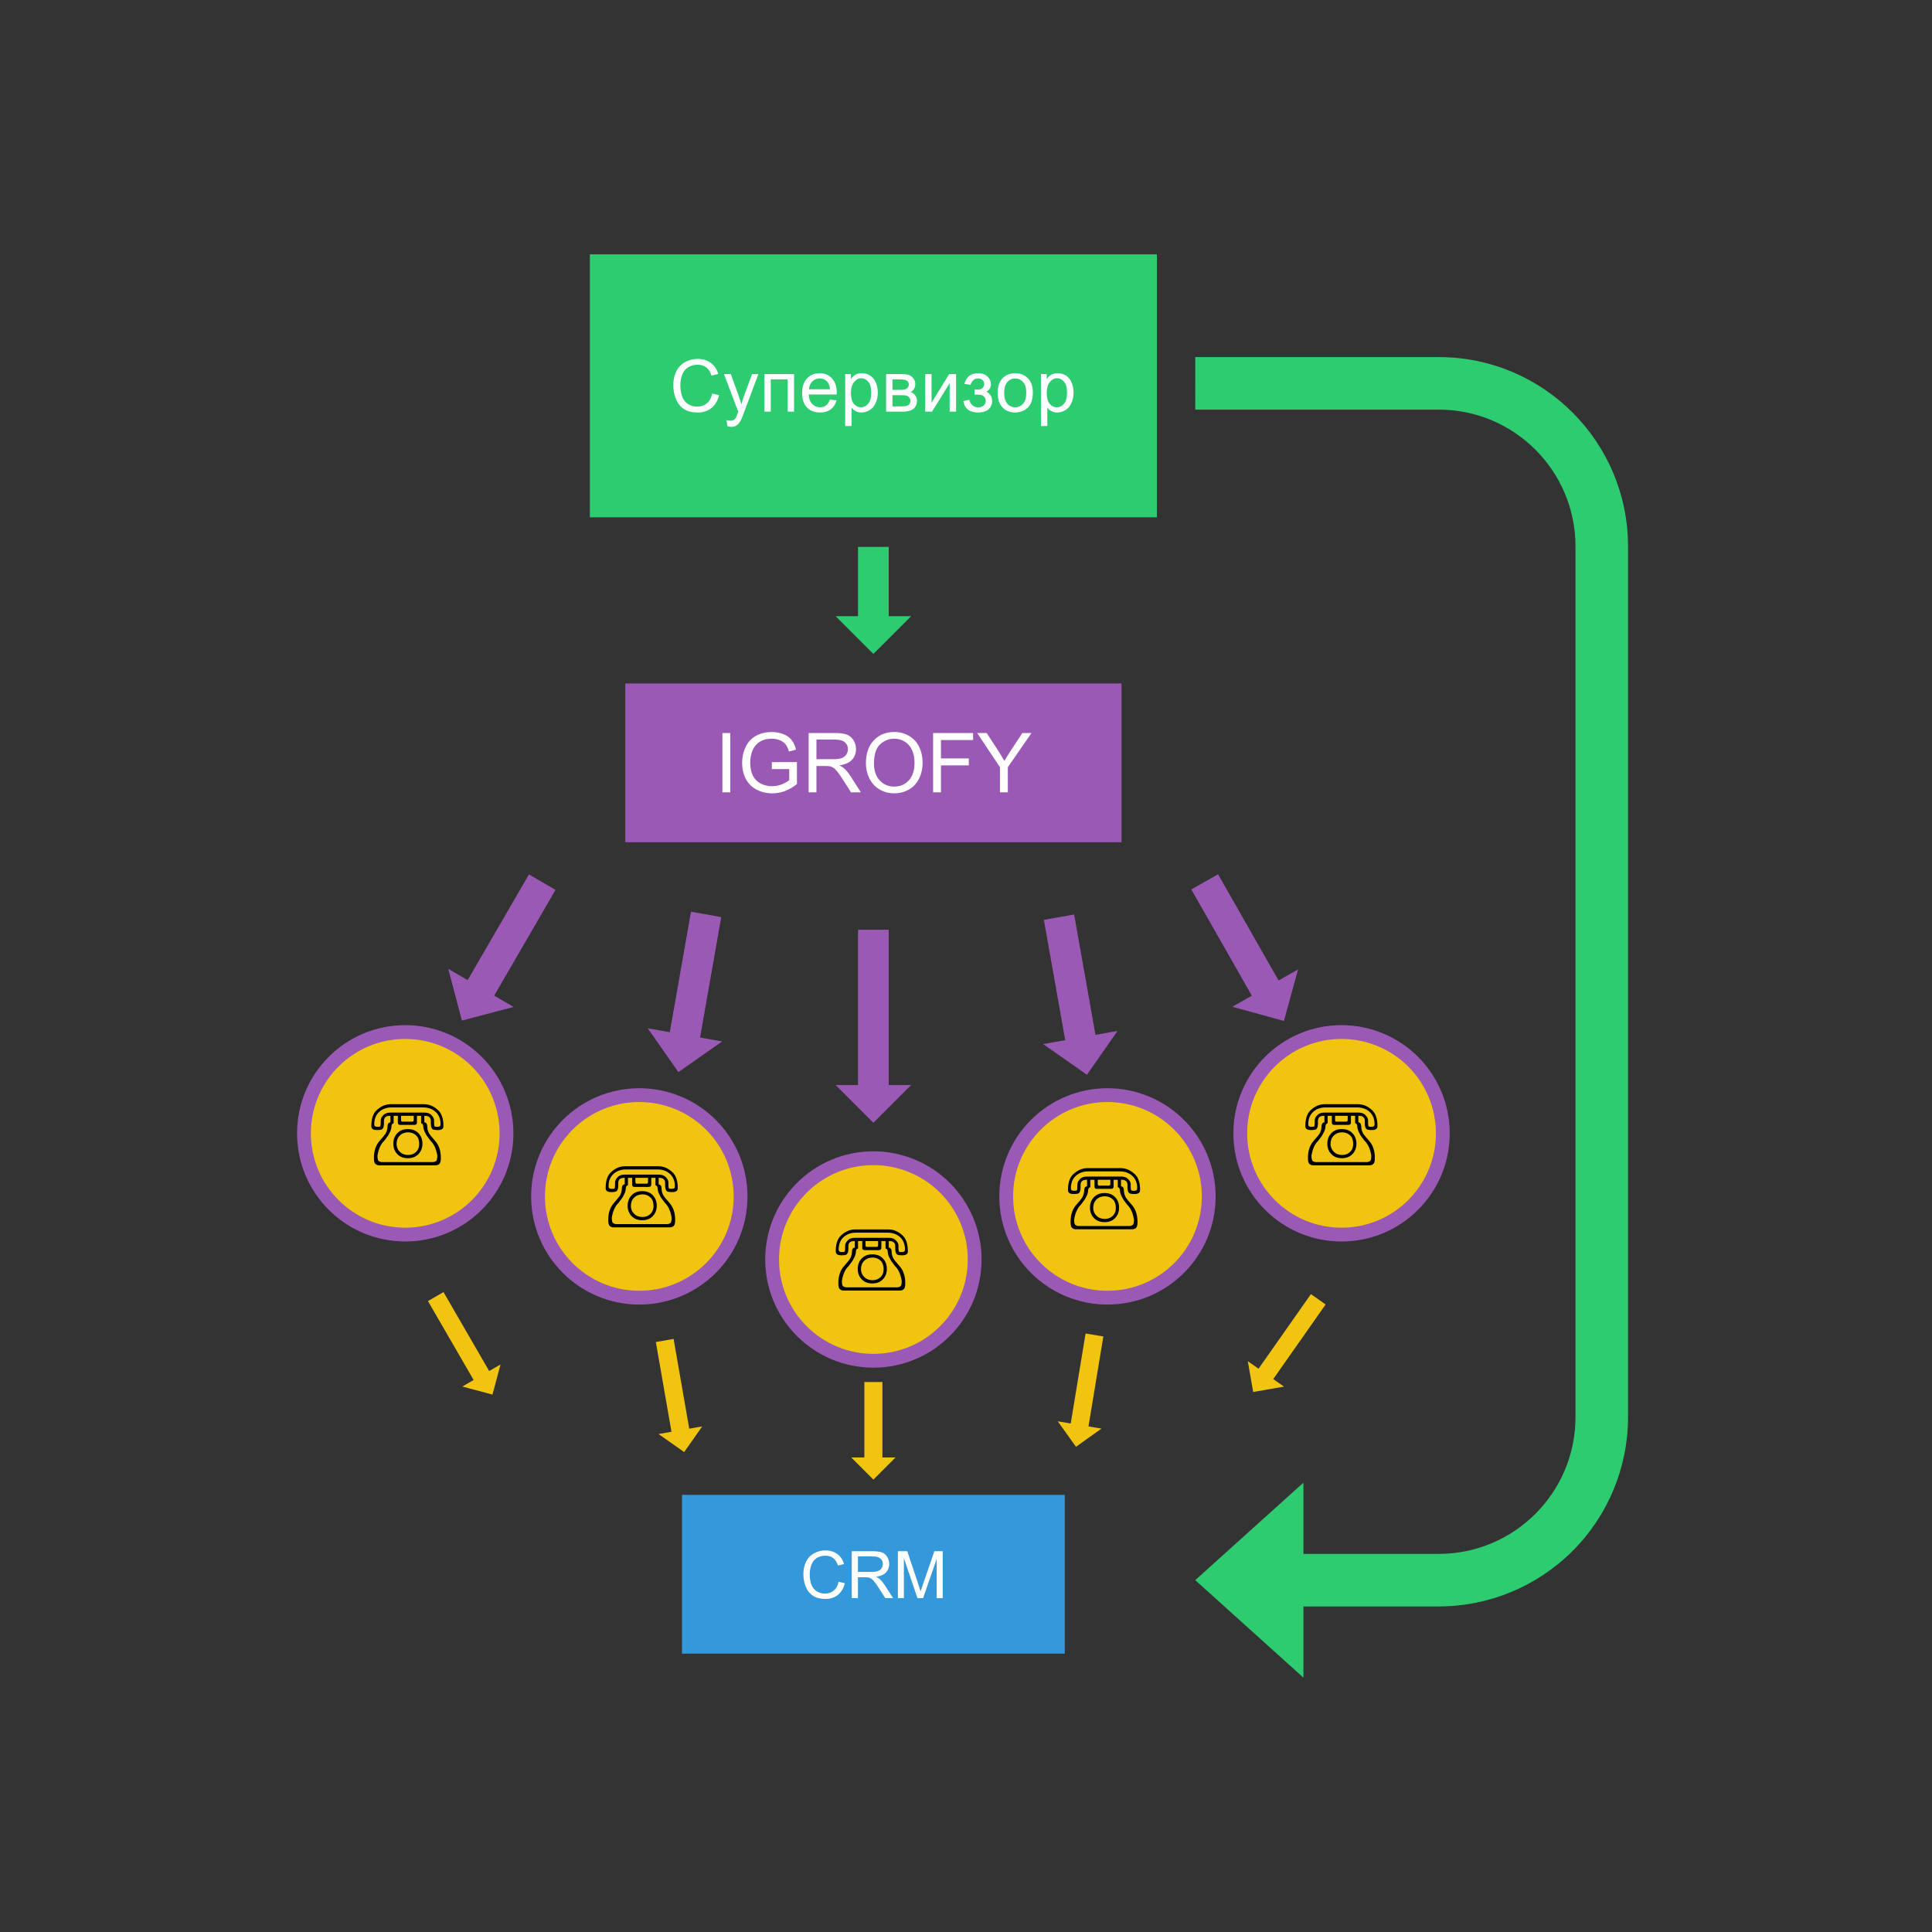 <?xml version="1.0" standalone="yes"?>

<svg version="1.1" viewBox="0.0 0.0 560.0 560.0" fill="none" stroke="none" stroke-linecap="square" stroke-miterlimit="10" xmlns="http://www.w3.org/2000/svg" xmlns:xlink="http://www.w3.org/1999/xlink"><rect x="0.0" y="0.0" width="560.0" height="560.0" fill="#333333" stroke="none"/><clipPath id="p.0"><path d="m0 0l560.0 0l0 560.0l-560.0 0l0 -560.0z" clip-rule="nonzero"></path></clipPath><g clip-path="url(#p.0)"><path fill="#000000" fill-opacity="0.0" d="m0 0l560.0 0l0 560.0l-560.0 0z" fill-rule="nonzero"></path><path fill="#9b59b6" d="m181.24 198.108l143.843 0l0 46.016l-143.843 0z" fill-rule="nonzero"></path><path fill="#ffffff" d="m209.394 229.656l0 -17.188l2.281 0l0 17.188l-2.281 0zm14.324 -6.734l0 -2.016l7.281 -0.016l0 6.375q-1.672 1.328 -3.453 2.016q-1.781 0.672 -3.656 0.672q-2.531 0 -4.609 -1.078q-2.062 -1.094 -3.125 -3.141q-1.047 -2.062 -1.047 -4.594q0 -2.5 1.047 -4.672q1.047 -2.172 3.016 -3.219q1.969 -1.062 4.531 -1.062q1.875 0 3.375 0.609q1.5 0.594 2.359 1.672q0.859 1.078 1.297 2.812l-2.047 0.562q-0.391 -1.312 -0.969 -2.062q-0.562 -0.75 -1.641 -1.203q-1.062 -0.453 -2.359 -0.453q-1.562 0 -2.703 0.484q-1.125 0.469 -1.828 1.25q-0.688 0.766 -1.078 1.688q-0.656 1.594 -0.656 3.453q0 2.297 0.781 3.844q0.797 1.547 2.312 2.297q1.516 0.75 3.203 0.75q1.484 0 2.891 -0.562q1.406 -0.562 2.125 -1.219l0 -3.188l-5.047 0zm10.668 6.734l0 -17.188l7.609 0q2.297 0 3.484 0.469q1.203 0.469 1.922 1.641q0.719 1.172 0.719 2.578q0 1.828 -1.188 3.094q-1.188 1.25 -3.656 1.594q0.906 0.422 1.375 0.844q1 0.922 1.891 2.297l2.984 4.672l-2.859 0l-2.281 -3.578q-0.984 -1.547 -1.641 -2.359q-0.641 -0.828 -1.156 -1.156q-0.5 -0.328 -1.031 -0.453q-0.391 -0.078 -1.266 -0.078l-2.641 0l0 7.625l-2.266 0zm2.266 -9.594l4.891 0q1.562 0 2.438 -0.328q0.875 -0.328 1.328 -1.031q0.469 -0.703 0.469 -1.547q0 -1.219 -0.891 -2.0q-0.875 -0.781 -2.797 -0.781l-5.438 0l0 5.688zm14.332 1.219q0 -4.266 2.297 -6.688q2.297 -2.422 5.938 -2.422q2.375 0 4.281 1.141q1.922 1.125 2.922 3.172q1.0 2.031 1.0 4.609q0 2.609 -1.062 4.672q-1.047 2.062 -2.984 3.125q-1.938 1.062 -4.172 1.062q-2.422 0 -4.344 -1.172q-1.906 -1.172 -2.891 -3.203q-0.984 -2.031 -0.984 -4.297zm2.344 0.047q0 3.094 1.672 4.891q1.672 1.781 4.188 1.781q2.578 0 4.234 -1.797q1.656 -1.812 1.656 -5.125q0 -2.094 -0.719 -3.656q-0.703 -1.578 -2.078 -2.438q-1.359 -0.859 -3.047 -0.859q-2.422 0 -4.172 1.656q-1.734 1.656 -1.734 5.547zm17.137 8.328l0 -17.188l11.594 0l0 2.031l-9.312 0l0 5.328l8.062 0l0 2.016l-8.062 0l0 7.812l-2.281 0zm19.379 0l0 -7.281l-6.609 -9.906l2.766 0l3.375 5.188q0.938 1.453 1.75 2.906q0.781 -1.344 1.875 -3.031l3.328 -5.062l2.656 0l-6.859 9.906l0 7.281l-2.281 0z" fill-rule="nonzero"></path><path fill="#2ecc71" d="m170.979 73.726l164.346 0l0 76.22l-164.346 0z" fill-rule="nonzero"></path><path fill="#ffffff" d="m206.453 114.05l1.984 0.5q-0.625 2.453 -2.25 3.734q-1.625 1.281 -3.969 1.281q-2.422 0 -3.953 -0.984q-1.516 -0.984 -2.312 -2.859q-0.797 -1.875 -0.797 -4.031q0 -2.359 0.891 -4.094q0.906 -1.75 2.562 -2.656q1.656 -0.906 3.641 -0.906q2.25 0 3.781 1.156q1.547 1.141 2.156 3.219l-1.953 0.453q-0.531 -1.641 -1.531 -2.391q-0.984 -0.75 -2.5 -0.75q-1.719 0 -2.891 0.844q-1.156 0.828 -1.641 2.234q-0.469 1.391 -0.469 2.875q0 1.922 0.562 3.359q0.562 1.422 1.734 2.125q1.188 0.703 2.562 0.703q1.672 0 2.828 -0.953q1.156 -0.969 1.562 -2.859zm4.356 9.453l-0.203 -1.719q0.609 0.156 1.062 0.156q0.609 0 0.969 -0.203q0.375 -0.203 0.625 -0.578q0.172 -0.281 0.562 -1.375q0.047 -0.156 0.156 -0.453l-4.125 -10.906l1.984 0l2.266 6.312q0.438 1.188 0.797 2.516q0.312 -1.266 0.75 -2.484l2.328 -6.344l1.844 0l-4.141 11.078q-0.672 1.797 -1.031 2.469q-0.5 0.906 -1.141 1.328q-0.625 0.438 -1.516 0.438q-0.531 0 -1.188 -0.234zm10.758 -15.078l8.594 0l0 10.891l-1.844 0l0 -9.359l-4.906 0l0 9.359l-1.844 0l0 -10.891zm19.002 7.391l1.906 0.234q-0.453 1.672 -1.672 2.594q-1.219 0.922 -3.125 0.922q-2.391 0 -3.797 -1.469q-1.391 -1.484 -1.391 -4.141q0 -2.734 1.406 -4.25q1.422 -1.531 3.688 -1.531q2.188 0 3.562 1.5q1.391 1.484 1.391 4.172q0 0.172 -0.016 0.5l-8.125 0q0.109 1.797 1.016 2.75q0.922 0.953 2.281 0.953q1.016 0 1.734 -0.531q0.719 -0.547 1.141 -1.703zm-6.062 -2.984l6.078 0q-0.125 -1.375 -0.703 -2.062q-0.875 -1.078 -2.281 -1.078q-1.266 0 -2.141 0.859q-0.859 0.844 -0.953 2.281zm10.471 10.656l0 -15.062l1.672 0l0 1.422q0.594 -0.844 1.344 -1.25q0.75 -0.422 1.812 -0.422q1.406 0 2.469 0.719q1.062 0.719 1.609 2.031q0.547 1.312 0.547 2.859q0 1.672 -0.609 3.016q-0.594 1.344 -1.734 2.062q-1.141 0.703 -2.406 0.703q-0.922 0 -1.656 -0.391q-0.734 -0.391 -1.203 -0.984l0 5.297l-1.844 0zm1.672 -9.562q0 2.109 0.844 3.125q0.859 1.0 2.062 1.0q1.234 0 2.109 -1.047q0.875 -1.047 0.875 -3.219q0 -2.094 -0.859 -3.125q-0.859 -1.031 -2.047 -1.031q-1.172 0 -2.078 1.109q-0.906 1.094 -0.906 3.188zm10.19 -5.5l4.266 0q1.562 0 2.328 0.266q0.766 0.266 1.312 0.969q0.547 0.688 0.547 1.656q0 0.781 -0.328 1.359q-0.312 0.578 -0.969 0.969q0.781 0.25 1.281 0.953q0.516 0.703 0.516 1.672q-0.109 1.547 -1.125 2.297q-1.0 0.75 -2.906 0.75l-4.922 0l0 -10.891zm1.844 4.578l1.969 0q1.188 0 1.625 -0.109q0.438 -0.125 0.781 -0.5q0.359 -0.375 0.359 -0.906q0 -0.859 -0.609 -1.188q-0.609 -0.344 -2.094 -0.344l-2.031 0l0 3.047zm0 4.797l2.438 0q1.562 0 2.141 -0.359q0.594 -0.375 0.625 -1.266q0 -0.516 -0.344 -0.953q-0.328 -0.453 -0.875 -0.562q-0.547 -0.125 -1.75 -0.125l-2.234 0l0 3.266zm9.487 -9.375l1.844 0l0 8.312l5.109 -8.312l2.0 0l0 10.891l-1.859 0l0 -8.25l-5.109 8.25l-1.984 0l0 -10.891zm14.32 5.969l0 -1.453q1.172 0 1.594 -0.078q0.422 -0.094 0.797 -0.5q0.391 -0.406 0.391 -1.031q0 -0.734 -0.5 -1.188q-0.5 -0.453 -1.297 -0.453q-1.547 0 -2.172 1.844l-1.766 -0.281q0.828 -3.078 3.969 -3.078q1.734 0 2.719 0.953q1.0 0.953 1.0 2.281q0 1.328 -1.297 2.125q0.828 0.438 1.234 1.125q0.406 0.672 0.406 1.609q0 1.469 -1.062 2.391q-1.062 0.906 -2.984 0.906q-3.719 0 -4.312 -3.312l1.734 -0.375q0.234 1.047 0.953 1.625q0.719 0.578 1.656 0.578q0.938 0 1.547 -0.531q0.625 -0.531 0.625 -1.359q0 -0.625 -0.391 -1.094q-0.391 -0.484 -0.828 -0.594q-0.438 -0.125 -1.594 -0.125q-0.094 0 -0.422 0.016zm6.685 -0.516q0 -3.031 1.672 -4.484q1.406 -1.219 3.422 -1.219q2.25 0 3.672 1.484q1.438 1.469 1.438 4.062q0 2.094 -0.641 3.297q-0.625 1.203 -1.828 1.875q-1.203 0.672 -2.641 0.672q-2.281 0 -3.688 -1.469q-1.406 -1.469 -1.406 -4.219zm1.891 0q0 2.078 0.906 3.125q0.922 1.047 2.297 1.047q1.375 0 2.281 -1.047q0.922 -1.047 0.922 -3.188q0 -2.031 -0.922 -3.062q-0.906 -1.047 -2.281 -1.047q-1.375 0 -2.297 1.047q-0.906 1.031 -0.906 3.125zm10.659 9.609l0 -15.062l1.672 0l0 1.422q0.594 -0.844 1.344 -1.25q0.75 -0.422 1.812 -0.422q1.406 0 2.469 0.719q1.062 0.719 1.609 2.031q0.547 1.312 0.547 2.859q0 1.672 -0.609 3.016q-0.594 1.344 -1.734 2.062q-1.141 0.703 -2.406 0.703q-0.922 0 -1.656 -0.391q-0.734 -0.391 -1.203 -0.984l0 5.297l-1.844 0zm1.672 -9.562q0 2.109 0.844 3.125q0.859 1.0 2.062 1.0q1.234 0 2.109 -1.047q0.875 -1.047 0.875 -3.219q0 -2.094 -0.859 -3.125q-0.859 -1.031 -2.047 -1.031q-1.172 0 -2.078 1.109q-0.906 1.094 -0.906 3.188z" fill-rule="nonzero"></path><path fill="#f1c40f" d="m88.105 328.497l0 0c0 -16.212 13.142 -29.354 29.354 -29.354l0 0c7.785 0 15.252 3.093 20.757 8.598c5.505 5.505 8.598 12.971 8.598 20.757l0 0c0 16.212 -13.142 29.354 -29.354 29.354l0 0c-16.212 0 -29.354 -13.142 -29.354 -29.354z" fill-rule="nonzero"></path><path stroke="#9b59b6" stroke-width="4.0" stroke-linejoin="round" stroke-linecap="butt" d="m88.105 328.497l0 0c0 -16.212 13.142 -29.354 29.354 -29.354l0 0c7.785 0 15.252 3.093 20.757 8.598c5.505 5.505 8.598 12.971 8.598 20.757l0 0c0 16.212 -13.142 29.354 -29.354 29.354l0 0c-16.212 0 -29.354 -13.142 -29.354 -29.354z" fill-rule="nonzero"></path><path fill="#f1c40f" d="m155.954 346.782l0 0c0 -16.212 13.142 -29.354 29.354 -29.354l0 0c7.785 0 15.252 3.093 20.757 8.598c5.505 5.505 8.598 12.971 8.598 20.757l0 0c0 16.212 -13.142 29.354 -29.354 29.354l0 0c-16.212 0 -29.354 -13.142 -29.354 -29.354z" fill-rule="nonzero"></path><path stroke="#9b59b6" stroke-width="4.0" stroke-linejoin="round" stroke-linecap="butt" d="m155.954 346.782l0 0c0 -16.212 13.142 -29.354 29.354 -29.354l0 0c7.785 0 15.252 3.093 20.757 8.598c5.505 5.505 8.598 12.971 8.598 20.757l0 0c0 16.212 -13.142 29.354 -29.354 29.354l0 0c-16.212 0 -29.354 -13.142 -29.354 -29.354z" fill-rule="nonzero"></path><path fill="#f1c40f" d="m223.803 365.067l0 0c0 -16.212 13.142 -29.354 29.354 -29.354l0 0c7.785 0 15.252 3.093 20.757 8.598c5.505 5.505 8.598 12.971 8.598 20.757l0 0c0 16.212 -13.142 29.354 -29.354 29.354l0 0c-16.212 0 -29.354 -13.142 -29.354 -29.354z" fill-rule="nonzero"></path><path stroke="#9b59b6" stroke-width="4.0" stroke-linejoin="round" stroke-linecap="butt" d="m223.803 365.067l0 0c0 -16.212 13.142 -29.354 29.354 -29.354l0 0c7.785 0 15.252 3.093 20.757 8.598c5.505 5.505 8.598 12.971 8.598 20.757l0 0c0 16.212 -13.142 29.354 -29.354 29.354l0 0c-16.212 0 -29.354 -13.142 -29.354 -29.354z" fill-rule="nonzero"></path><path fill="#f1c40f" d="m291.652 346.782l0 0c0 -16.212 13.142 -29.354 29.354 -29.354l0 0c7.785 0 15.252 3.093 20.757 8.598c5.505 5.505 8.598 12.971 8.598 20.757l0 0c0 16.212 -13.142 29.354 -29.354 29.354l0 0c-16.212 0 -29.354 -13.142 -29.354 -29.354z" fill-rule="nonzero"></path><path stroke="#9b59b6" stroke-width="4.0" stroke-linejoin="round" stroke-linecap="butt" d="m291.652 346.782l0 0c0 -16.212 13.142 -29.354 29.354 -29.354l0 0c7.785 0 15.252 3.093 20.757 8.598c5.505 5.505 8.598 12.971 8.598 20.757l0 0c0 16.212 -13.142 29.354 -29.354 29.354l0 0c-16.212 0 -29.354 -13.142 -29.354 -29.354z" fill-rule="nonzero"></path><path fill="#9b59b6" d="m209.053 265.823l-6.135 34.912l6.402 1.131l-12.683 8.884l-8.891 -12.695l6.402 1.131l6.135 -34.912z" fill-rule="nonzero"></path><path fill="#f1c40f" d="m359.501 328.497l0 0c0 -16.212 13.142 -29.354 29.354 -29.354l0 0c7.785 0 15.252 3.093 20.757 8.598c5.505 5.505 8.598 12.971 8.598 20.757l0 0c0 16.212 -13.142 29.354 -29.354 29.354l0 0c-16.212 0 -29.354 -13.142 -29.354 -29.354z" fill-rule="nonzero"></path><path stroke="#9b59b6" stroke-width="4.0" stroke-linejoin="round" stroke-linecap="butt" d="m359.501 328.497l0 0c0 -16.212 13.142 -29.354 29.354 -29.354l0 0c7.785 0 15.252 3.093 20.757 8.598c5.505 5.505 8.598 12.971 8.598 20.757l0 0c0 16.212 -13.142 29.354 -29.354 29.354l0 0c-16.212 0 -29.354 -13.142 -29.354 -29.354z" fill-rule="nonzero"></path><path fill="#3498db" d="m197.671 433.298l110.961 0l0 46.016l-110.961 0z" fill-rule="nonzero"></path><path fill="#ffffff" d="m243.08 458.46l1.797 0.453q-0.562 2.219 -2.031 3.391q-1.469 1.156 -3.594 1.156q-2.203 0 -3.578 -0.891q-1.375 -0.906 -2.094 -2.594q-0.719 -1.703 -0.719 -3.656q0 -2.125 0.797 -3.703q0.812 -1.578 2.312 -2.391q1.5 -0.828 3.297 -0.828q2.047 0 3.438 1.047q1.391 1.031 1.938 2.906l-1.766 0.422q-0.469 -1.484 -1.375 -2.156q-0.906 -0.688 -2.266 -0.688q-1.562 0 -2.625 0.75q-1.047 0.75 -1.484 2.031q-0.422 1.266 -0.422 2.609q0 1.734 0.5 3.031q0.516 1.281 1.578 1.922q1.078 0.641 2.312 0.641q1.516 0 2.562 -0.859q1.047 -0.875 1.422 -2.594zm3.801 4.766l0 -13.594l6.031 0q1.812 0 2.75 0.359q0.953 0.359 1.516 1.297q0.562 0.922 0.562 2.047q0 1.453 -0.938 2.453q-0.922 0.984 -2.891 1.25q0.719 0.344 1.094 0.672q0.781 0.734 1.484 1.812l2.375 3.703l-2.266 0l-1.797 -2.828q-0.797 -1.219 -1.312 -1.875q-0.5 -0.656 -0.906 -0.906q-0.406 -0.266 -0.812 -0.359q-0.312 -0.078 -1.016 -0.078l-2.078 0l0 6.047l-1.797 0zm1.797 -7.594l3.859 0q1.234 0 1.922 -0.25q0.703 -0.266 1.062 -0.828q0.375 -0.562 0.375 -1.219q0 -0.969 -0.703 -1.578q-0.703 -0.625 -2.219 -0.625l-4.297 0l0 4.5zm11.582 7.594l0 -13.594l2.719 0l3.219 9.625q0.438 1.344 0.641 2.016q0.234 -0.75 0.734 -2.188l3.25 -9.453l2.422 0l0 13.594l-1.734 0l0 -11.391l-3.953 11.391l-1.625 0l-3.938 -11.578l0 11.578l-1.734 0z" fill-rule="nonzero"></path><path fill="#9b59b6" d="m257.603 269.481l0 45.024l6.496 0l-10.945 10.945l-10.945 -10.945l6.496 0l0 -45.024z" fill-rule="nonzero"></path><path fill="#9b59b6" d="m311.345 265.071l6.183 34.883l6.402 -1.131l-8.876 12.692l-12.699 -8.881l6.402 -1.131l-6.183 -34.883z" fill-rule="nonzero"></path><path fill="#9b59b6" d="m353.063 253.409l17.537 30.791l5.654 -3.215l-4.103 14.941l-14.952 -4.106l5.654 -3.215l-17.537 -30.791z" fill-rule="nonzero"></path><path fill="#9b59b6" d="m161.018 257.937l-17.78 30.652l5.617 3.271l-14.96 3.962l-3.969 -14.986l5.617 3.271l17.78 -30.652z" fill-rule="nonzero"></path><path fill="#2ecc71" d="m346.446 103.504l70.565 0l0 0c30.311 0 54.884 24.572 54.884 54.884l0 252.358c0 14.556 -5.782 28.516 -16.075 38.809c-10.293 10.293 -24.253 16.075 -38.809 16.075l-39.203 0l0 20.646l-31.362 -28.26l31.362 -28.26l0 20.646l39.203 0l0 0c21.901 0 39.656 -17.754 39.656 -39.656l0 -252.358l0 0c0 -21.901 -17.754 -39.656 -39.656 -39.656l-70.565 0z" fill-rule="nonzero"></path><path fill="#f1c40f" d="m255.768 400.587l0 21.858l3.813 0l-6.425 6.425l-6.425 -6.425l3.813 0l0 -21.858z" fill-rule="nonzero"></path><path fill="#f1c40f" d="m319.81 387.38l-4.308 26.077l3.757 0.626l-7.377 5.277l-5.285 -7.387l3.757 0.626l4.308 -26.077z" fill-rule="nonzero"></path><path fill="#f1c40f" d="m384.24 378.106l-15.183 21.621l3.112 2.187l-8.927 1.56l-1.561 -8.93l3.112 2.187l15.183 -21.621z" fill-rule="nonzero"></path><path fill="#f1c40f" d="m195.246 388.093l4.534 26.016l3.757 -0.654l-5.227 7.433l-7.434 -5.228l3.757 -0.654l-4.534 -26.016z" fill-rule="nonzero"></path><path fill="#f1c40f" d="m128.553 374.523l13.236 22.871l3.29 -1.897l-2.338 8.735l-8.749 -2.342l3.29 -1.897l-13.236 -22.871z" fill-rule="nonzero"></path><path fill="#000000" fill-opacity="0.0" d="m88.777 299.143l58.709 0l0 59.244l-58.709 0z" fill-rule="nonzero"></path><path fill="#000000" d="m121.225 328.399q1.219 1.219 1.219 3.094q0 1.875 -1.219 3.094q-1.125 1.125 -3.0 1.125q-1.875 0 -3.0 -1.125q-1.219 -1.219 -1.219 -3.094q0 -1.875 1.219 -3.094q1.125 -1.125 3.0 -1.125q1.875 0 3.0 1.125zm-0.562 0.75q-0.938 -0.938 -2.344 -0.938q-1.5 0 -2.438 0.938q-0.938 0.938 -0.938 2.438q0 1.312 0.938 2.25q0.938 0.938 2.438 0.938q1.406 0 2.344 -0.938q0.844 -0.844 0.844 -2.25q0 -1.594 -0.844 -2.438zm-10.969 7.312q0.469 0.375 1.031 0.375l14.719 0q0.562 0 1.031 -0.375q0.281 -0.375 0.281 -1.5q-0.469 -2.906 -1.969 -4.312q-1.312 -1.688 -1.406 -2.062q-0.562 -0.938 -0.656 -1.781q0 -1.125 -0.656 -1.219l0 -2.156l-1.219 0l0 1.969q0 0.656 -0.75 0.656l-4.125 0q-0.656 0 -0.656 -0.656l0 -1.969l-1.219 0l0 2.156q-0.656 0.094 -0.656 1.219q-0.094 0.844 -0.656 1.781q-0.094 0.375 -1.406 2.062q-1.5 1.406 -1.969 4.312q0 1.125 0.281 1.5zm10.219 -13.031l-3.656 0l0 1.219q0 0.469 0.375 0.469l2.812 0q0.469 0 0.469 -0.469l0 -1.219zm-8.625 -0.375q0.656 -0.562 1.875 -0.562l9.844 0q1.219 0 1.875 0.562q0.938 0.844 0.938 1.688l0 0.75q0 0.844 0.188 1.031q0.094 0.094 0.844 0.094q0.469 0 0.75 -0.281q0.094 -0.094 0.094 -0.75q-0.094 -2.062 -1.406 -3.281q-1.406 -1.312 -3.656 -1.312l-9.094 0q-2.25 0 -3.656 1.312q-1.312 1.219 -1.406 3.281q0 0.656 0.094 0.75q0.281 0.281 0.75 0.281q0.75 0 0.844 -0.094q0.188 -0.188 0.188 -1.031l0 -0.75q0 -0.844 0.938 -1.688zm16.125 14.25q-0.469 0.469 -1.125 0.469l-16.406 0q-0.656 0 -1.125 -0.469q-0.375 -0.375 -0.375 -1.688q0 -3.094 1.688 -4.969q1.406 -1.594 1.688 -2.062q0.562 -1.031 0.562 -1.969q0 -1.219 0.844 -1.312l0 -1.875l-0.188 0q-1.688 0 -1.688 1.5l0 0.75q0 1.125 -0.469 1.594q-0.281 0.281 -1.594 0.281q-1.594 0 -1.594 -1.125q0 -3.188 1.5 -4.594q1.875 -1.781 4.125 -1.781l9.656 0q2.25 0 4.125 1.781q1.5 1.406 1.5 4.594q0 1.125 -1.594 1.125q-1.312 0 -1.594 -0.281q-0.469 -0.469 -0.469 -1.594l0 -0.75q0 -1.5 -1.688 -1.5l-0.188 0l0 1.875q0.844 0.094 0.844 1.312q0 0.938 0.562 1.969q0.281 0.469 1.688 2.062q1.688 1.875 1.688 4.969q0 1.312 -0.375 1.688z" fill-rule="nonzero"></path><path fill="#000000" fill-opacity="0.0" d="m156.696 317.123l58.709 0l0 59.244l-58.709 0z" fill-rule="nonzero"></path><path fill="#000000" d="m189.144 346.378q1.219 1.219 1.219 3.094q0 1.875 -1.219 3.094q-1.125 1.125 -3.0 1.125q-1.875 0 -3.0 -1.125q-1.219 -1.219 -1.219 -3.094q0 -1.875 1.219 -3.094q1.125 -1.125 3.0 -1.125q1.875 0 3.0 1.125zm-0.562 0.75q-0.938 -0.938 -2.344 -0.938q-1.5 0 -2.438 0.938q-0.938 0.938 -0.938 2.438q0 1.312 0.938 2.25q0.938 0.938 2.438 0.938q1.406 0 2.344 -0.938q0.844 -0.844 0.844 -2.25q0 -1.594 -0.844 -2.438zm-10.969 7.312q0.469 0.375 1.031 0.375l14.719 0q0.562 0 1.031 -0.375q0.281 -0.375 0.281 -1.5q-0.469 -2.906 -1.969 -4.312q-1.312 -1.688 -1.406 -2.062q-0.562 -0.938 -0.656 -1.781q0 -1.125 -0.656 -1.219l0 -2.156l-1.219 0l0 1.969q0 0.656 -0.75 0.656l-4.125 0q-0.656 0 -0.656 -0.656l0 -1.969l-1.219 0l0 2.156q-0.656 0.094 -0.656 1.219q-0.094 0.844 -0.656 1.781q-0.094 0.375 -1.406 2.062q-1.5 1.406 -1.969 4.312q0 1.125 0.281 1.5zm10.219 -13.031l-3.656 0l0 1.219q0 0.469 0.375 0.469l2.812 0q0.469 0 0.469 -0.469l0 -1.219zm-8.625 -0.375q0.656 -0.562 1.875 -0.562l9.844 0q1.219 0 1.875 0.562q0.938 0.844 0.938 1.688l0 0.75q0 0.844 0.188 1.031q0.094 0.094 0.844 0.094q0.469 0 0.75 -0.281q0.094 -0.094 0.094 -0.75q-0.094 -2.062 -1.406 -3.281q-1.406 -1.312 -3.656 -1.312l-9.094 0q-2.25 0 -3.656 1.312q-1.312 1.219 -1.406 3.281q0 0.656 0.094 0.75q0.281 0.281 0.75 0.281q0.75 0 0.844 -0.094q0.188 -0.188 0.188 -1.031l0 -0.75q0 -0.844 0.938 -1.688zm16.125 14.25q-0.469 0.469 -1.125 0.469l-16.406 0q-0.656 0 -1.125 -0.469q-0.375 -0.375 -0.375 -1.688q0 -3.094 1.688 -4.969q1.406 -1.594 1.688 -2.062q0.562 -1.031 0.562 -1.969q0 -1.219 0.844 -1.312l0 -1.875l-0.188 0q-1.688 0 -1.688 1.5l0 0.75q0 1.125 -0.469 1.594q-0.281 0.281 -1.594 0.281q-1.594 0 -1.594 -1.125q0 -3.188 1.5 -4.594q1.875 -1.781 4.125 -1.781l9.656 0q2.25 0 4.125 1.781q1.5 1.406 1.5 4.594q0 1.125 -1.594 1.125q-1.312 0 -1.594 -0.281q-0.469 -0.469 -0.469 -1.594l0 -0.75q0 -1.5 -1.688 -1.5l-0.188 0l0 1.875q0.844 0.094 0.844 1.312q0 0.938 0.562 1.969q0.281 0.469 1.688 2.062q1.688 1.875 1.688 4.969q0 1.312 -0.375 1.688z" fill-rule="nonzero"></path><path fill="#000000" fill-opacity="0.0" d="m223.391 335.443l58.709 0l0 59.244l-58.709 0z" fill-rule="nonzero"></path><path fill="#000000" d="m255.839 364.699q1.219 1.219 1.219 3.094q0 1.875 -1.219 3.094q-1.125 1.125 -3.0 1.125q-1.875 0 -3.0 -1.125q-1.219 -1.219 -1.219 -3.094q0 -1.875 1.219 -3.094q1.125 -1.125 3.0 -1.125q1.875 0 3.0 1.125zm-0.562 0.75q-0.938 -0.938 -2.344 -0.938q-1.5 0 -2.438 0.938q-0.938 0.938 -0.938 2.438q0 1.312 0.938 2.25q0.938 0.938 2.438 0.938q1.406 0 2.344 -0.938q0.844 -0.844 0.844 -2.25q0 -1.594 -0.844 -2.438zm-10.969 7.312q0.469 0.375 1.031 0.375l14.719 0q0.562 0 1.031 -0.375q0.281 -0.375 0.281 -1.5q-0.469 -2.906 -1.969 -4.312q-1.312 -1.688 -1.406 -2.062q-0.562 -0.938 -0.656 -1.781q0 -1.125 -0.656 -1.219l0 -2.156l-1.219 0l0 1.969q0 0.656 -0.75 0.656l-4.125 0q-0.656 0 -0.656 -0.656l0 -1.969l-1.219 0l0 2.156q-0.656 0.094 -0.656 1.219q-0.094 0.844 -0.656 1.781q-0.094 0.375 -1.406 2.062q-1.5 1.406 -1.969 4.312q0 1.125 0.281 1.5zm10.219 -13.031l-3.656 0l0 1.219q0 0.469 0.375 0.469l2.812 0q0.469 0 0.469 -0.469l0 -1.219zm-8.625 -0.375q0.656 -0.562 1.875 -0.562l9.844 0q1.219 0 1.875 0.562q0.938 0.844 0.938 1.688l0 0.75q0 0.844 0.188 1.031q0.094 0.094 0.844 0.094q0.469 0 0.75 -0.281q0.094 -0.094 0.094 -0.75q-0.094 -2.062 -1.406 -3.281q-1.406 -1.312 -3.656 -1.312l-9.094 0q-2.25 0 -3.656 1.312q-1.312 1.219 -1.406 3.281q0 0.656 0.094 0.75q0.281 0.281 0.75 0.281q0.75 0 0.844 -0.094q0.188 -0.188 0.188 -1.031l0 -0.75q0 -0.844 0.938 -1.688zm16.125 14.25q-0.469 0.469 -1.125 0.469l-16.406 0q-0.656 0 -1.125 -0.469q-0.375 -0.375 -0.375 -1.688q0 -3.094 1.688 -4.969q1.406 -1.594 1.688 -2.062q0.562 -1.031 0.562 -1.969q0 -1.219 0.844 -1.312l0 -1.875l-0.188 0q-1.688 0 -1.688 1.5l0 0.75q0 1.125 -0.469 1.594q-0.281 0.281 -1.594 0.281q-1.594 0 -1.594 -1.125q0 -3.188 1.5 -4.594q1.875 -1.781 4.125 -1.781l9.656 0q2.25 0 4.125 1.781q1.5 1.406 1.5 4.594q0 1.125 -1.594 1.125q-1.312 0 -1.594 -0.281q-0.469 -0.469 -0.469 -1.594l0 -0.75q0 -1.5 -1.688 -1.5l-0.188 0l0 1.875q0.844 0.094 0.844 1.312q0 0.938 0.562 1.969q0.281 0.469 1.688 2.062q1.688 1.875 1.688 4.969q0 1.312 -0.375 1.688z" fill-rule="nonzero"></path><path fill="#000000" fill-opacity="0.0" d="m290.705 317.679l58.709 0l0 59.244l-58.709 0z" fill-rule="nonzero"></path><path fill="#000000" d="m323.153 346.935q1.219 1.219 1.219 3.094q0 1.875 -1.219 3.094q-1.125 1.125 -3.0 1.125q-1.875 0 -3.0 -1.125q-1.219 -1.219 -1.219 -3.094q0 -1.875 1.219 -3.094q1.125 -1.125 3.0 -1.125q1.875 0 3.0 1.125zm-0.562 0.75q-0.938 -0.938 -2.344 -0.938q-1.5 0 -2.438 0.938q-0.938 0.938 -0.938 2.438q0 1.312 0.938 2.25q0.938 0.938 2.438 0.938q1.406 0 2.344 -0.938q0.844 -0.844 0.844 -2.25q0 -1.594 -0.844 -2.438zm-10.969 7.312q0.469 0.375 1.031 0.375l14.719 0q0.562 0 1.031 -0.375q0.281 -0.375 0.281 -1.5q-0.469 -2.906 -1.969 -4.312q-1.312 -1.688 -1.406 -2.062q-0.562 -0.938 -0.656 -1.781q0 -1.125 -0.656 -1.219l0 -2.156l-1.219 0l0 1.969q0 0.656 -0.75 0.656l-4.125 0q-0.656 0 -0.656 -0.656l0 -1.969l-1.219 0l0 2.156q-0.656 0.094 -0.656 1.219q-0.094 0.844 -0.656 1.781q-0.094 0.375 -1.406 2.062q-1.5 1.406 -1.969 4.312q0 1.125 0.281 1.5zm10.219 -13.031l-3.656 0l0 1.219q0 0.469 0.375 0.469l2.812 0q0.469 0 0.469 -0.469l0 -1.219zm-8.625 -0.375q0.656 -0.562 1.875 -0.562l9.844 0q1.219 0 1.875 0.562q0.938 0.844 0.938 1.688l0 0.75q0 0.844 0.188 1.031q0.094 0.094 0.844 0.094q0.469 0 0.75 -0.281q0.094 -0.094 0.094 -0.75q-0.094 -2.062 -1.406 -3.281q-1.406 -1.312 -3.656 -1.312l-9.094 0q-2.25 0 -3.656 1.312q-1.312 1.219 -1.406 3.281q0 0.656 0.094 0.75q0.281 0.281 0.75 0.281q0.75 0 0.844 -0.094q0.188 -0.188 0.188 -1.031l0 -0.75q0 -0.844 0.938 -1.688zm16.125 14.25q-0.469 0.469 -1.125 0.469l-16.406 0q-0.656 0 -1.125 -0.469q-0.375 -0.375 -0.375 -1.688q0 -3.094 1.688 -4.969q1.406 -1.594 1.688 -2.062q0.562 -1.031 0.562 -1.969q0 -1.219 0.844 -1.312l0 -1.875l-0.188 0q-1.688 0 -1.688 1.5l0 0.75q0 1.125 -0.469 1.594q-0.281 0.281 -1.594 0.281q-1.594 0 -1.594 -1.125q0 -3.188 1.5 -4.594q1.875 -1.781 4.125 -1.781l9.656 0q2.25 0 4.125 1.781q1.5 1.406 1.5 4.594q0 1.125 -1.594 1.125q-1.312 0 -1.594 -0.281q-0.469 -0.469 -0.469 -1.594l0 -0.75q0 -1.5 -1.688 -1.5l-0.188 0l0 1.875q0.844 0.094 0.844 1.312q0 0.938 0.562 1.969q0.281 0.469 1.688 2.062q1.688 1.875 1.688 4.969q0 1.312 -0.375 1.688z" fill-rule="nonzero"></path><path fill="#000000" fill-opacity="0.0" d="m359.502 299.142l58.709 0l0 59.244l-58.709 0z" fill-rule="nonzero"></path><path fill="#000000" d="m391.95 328.398q1.219 1.219 1.219 3.094q0 1.875 -1.219 3.094q-1.125 1.125 -3.0 1.125q-1.875 0 -3.0 -1.125q-1.219 -1.219 -1.219 -3.094q0 -1.875 1.219 -3.094q1.125 -1.125 3.0 -1.125q1.875 0 3.0 1.125zm-0.562 0.75q-0.938 -0.938 -2.344 -0.938q-1.5 0 -2.438 0.938q-0.938 0.938 -0.938 2.438q0 1.312 0.938 2.25q0.938 0.938 2.438 0.938q1.406 0 2.344 -0.938q0.844 -0.844 0.844 -2.25q0 -1.594 -0.844 -2.438zm-10.969 7.312q0.469 0.375 1.031 0.375l14.719 0q0.562 0 1.031 -0.375q0.281 -0.375 0.281 -1.5q-0.469 -2.906 -1.969 -4.312q-1.312 -1.688 -1.406 -2.062q-0.562 -0.938 -0.656 -1.781q0 -1.125 -0.656 -1.219l0 -2.156l-1.219 0l0 1.969q0 0.656 -0.75 0.656l-4.125 0q-0.656 0 -0.656 -0.656l0 -1.969l-1.219 0l0 2.156q-0.656 0.094 -0.656 1.219q-0.094 0.844 -0.656 1.781q-0.094 0.375 -1.406 2.062q-1.5 1.406 -1.969 4.312q0 1.125 0.281 1.5zm10.219 -13.031l-3.656 0l0 1.219q0 0.469 0.375 0.469l2.812 0q0.469 0 0.469 -0.469l0 -1.219zm-8.625 -0.375q0.656 -0.562 1.875 -0.562l9.844 0q1.219 0 1.875 0.562q0.938 0.844 0.938 1.688l0 0.75q0 0.844 0.188 1.031q0.094 0.094 0.844 0.094q0.469 0 0.75 -0.281q0.094 -0.094 0.094 -0.75q-0.094 -2.062 -1.406 -3.281q-1.406 -1.312 -3.656 -1.312l-9.094 0q-2.25 0 -3.656 1.312q-1.312 1.219 -1.406 3.281q0 0.656 0.094 0.75q0.281 0.281 0.75 0.281q0.75 0 0.844 -0.094q0.188 -0.188 0.188 -1.031l0 -0.75q0 -0.844 0.938 -1.688zm16.125 14.25q-0.469 0.469 -1.125 0.469l-16.406 0q-0.656 0 -1.125 -0.469q-0.375 -0.375 -0.375 -1.688q0 -3.094 1.688 -4.969q1.406 -1.594 1.688 -2.062q0.562 -1.031 0.562 -1.969q0 -1.219 0.844 -1.312l0 -1.875l-0.188 0q-1.688 0 -1.688 1.5l0 0.75q0 1.125 -0.469 1.594q-0.281 0.281 -1.594 0.281q-1.594 0 -1.594 -1.125q0 -3.188 1.5 -4.594q1.875 -1.781 4.125 -1.781l9.656 0q2.25 0 4.125 1.781q1.5 1.406 1.5 4.594q0 1.125 -1.594 1.125q-1.312 0 -1.594 -0.281q-0.469 -0.469 -0.469 -1.594l0 -0.75q0 -1.5 -1.688 -1.5l-0.188 0l0 1.875q0.844 0.094 0.844 1.312q0 0.938 0.562 1.969q0.281 0.469 1.688 2.062q1.688 1.875 1.688 4.969q0 1.312 -0.375 1.688z" fill-rule="nonzero"></path><path fill="#2ecc71" d="m257.603 158.522l0 20.079l6.496 0l-10.945 10.945l-10.945 -10.945l6.496 0l0 -20.079z" fill-rule="nonzero"></path></g></svg>

